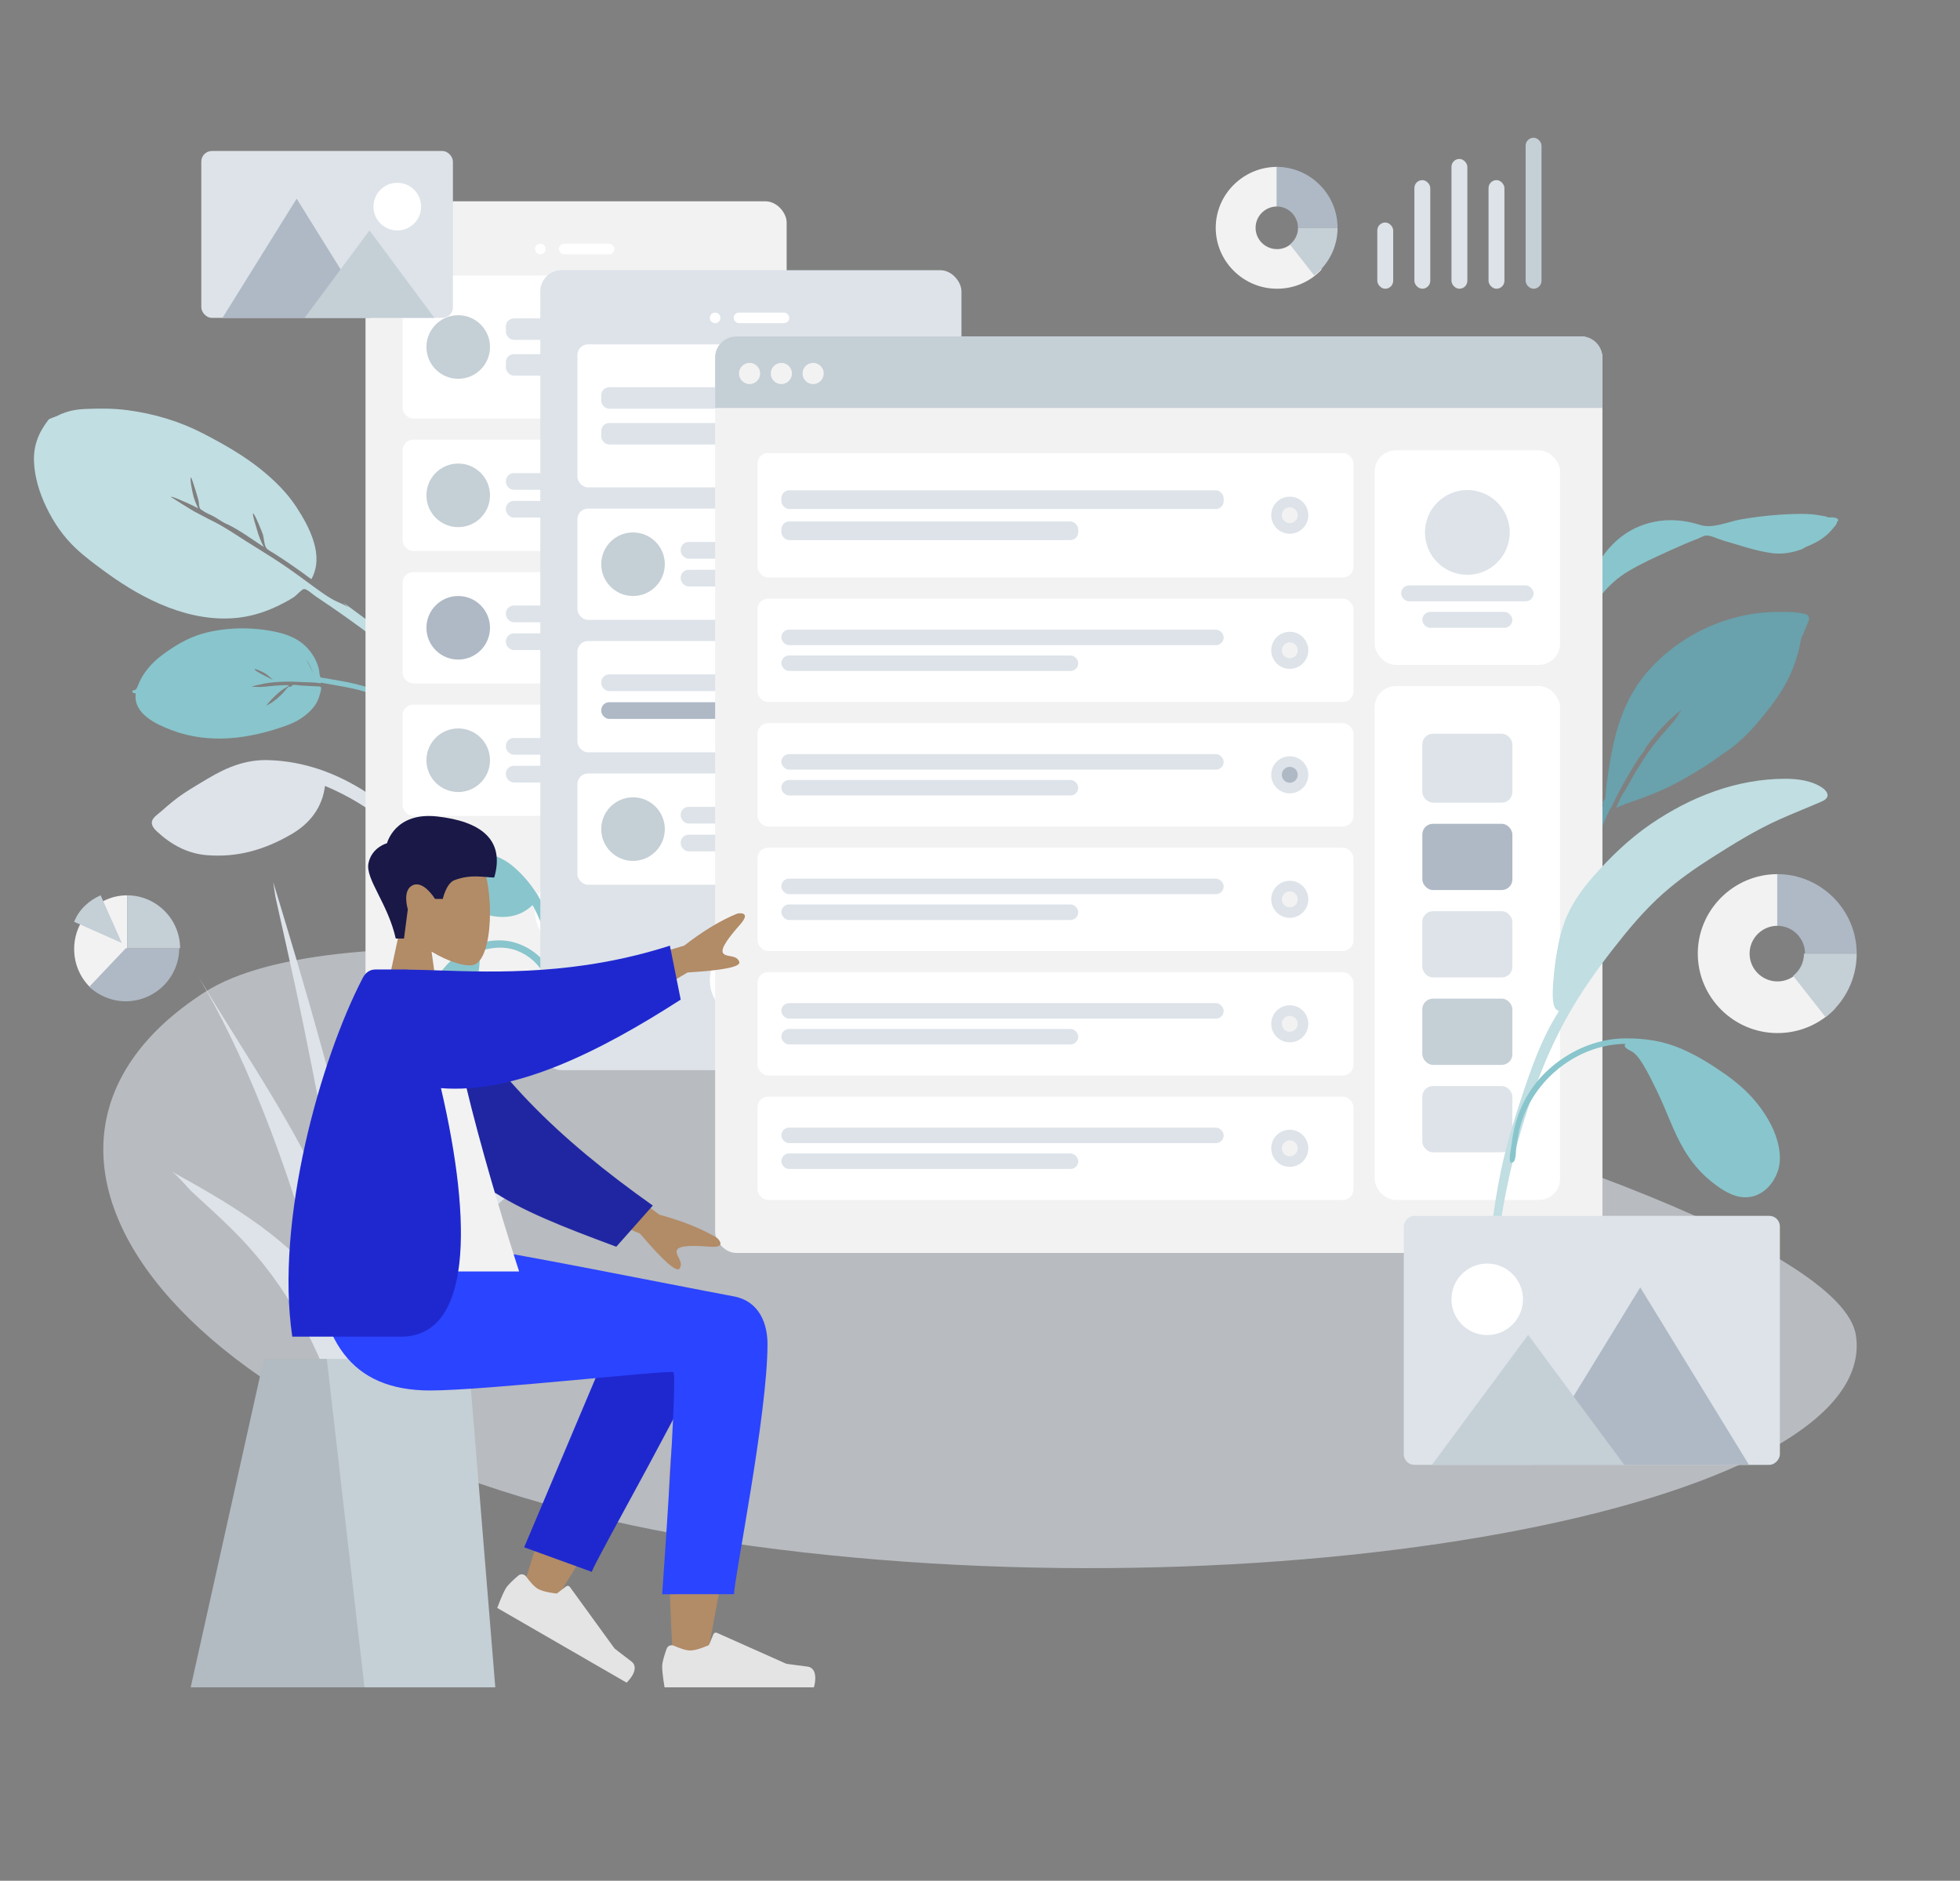 <svg width="740" height="710" viewBox="0 0 740 710" fill="none" xmlns="http://www.w3.org/2000/svg">
<rect x="0" y="0" width="740" height="710" fill="#808080" stroke="none"/>
<path fill-rule="evenodd" clip-rule="evenodd" d="M690.225 195.334C689.692 194.946 688.426 194.809 687.838 194.692C685.39 194.21 682.869 194 680.374 194C672.681 194.012 664.863 194.767 657.298 196.074C652.494 196.903 646.687 199.696 641.909 198.179C633.585 195.537 625.172 195.667 617.274 199.439C610.053 202.888 604.572 209.439 601.373 216.517C600.89 217.586 598.932 221.519 598.378 224.17C598.141 224.712 597.913 225.257 597.708 225.811C597.126 227.384 596.603 228.984 596.118 230.588C595.91 231.272 595.389 232.782 596.008 233.074C595.019 234.901 594.141 236.783 593.411 238.726C591.286 244.378 588.962 250.578 588.215 256.568C587.939 258.786 587.928 261.017 588.185 263.239C588.312 264.338 588.26 266.546 589.004 267.382C590.585 269.154 591.396 266.673 591.218 265.491C589.858 256.485 592.485 248.027 595.598 239.561C597.612 234.087 600.92 229.078 604.626 224.543C607.625 220.871 610.842 217.98 614.953 215.546C619.981 212.569 625.356 210.163 630.681 207.749C634.184 206.161 637.691 204.615 641.291 203.247C642.092 202.942 643.351 202.161 644.239 202.158C646.116 202.152 648.777 203.537 650.59 204.052C656.554 205.748 662.594 207.919 668.758 208.785C672.712 209.341 676.416 208.715 680.113 207.398C680.491 207.264 681.125 206.918 681.901 206.424C684.646 205.368 687.243 204.039 689.504 202.121C690.806 201.017 691.989 199.589 693.067 198.282C693.389 197.892 693.532 197.444 693.537 197.018C693.781 196.891 693.943 196.741 693.98 196.567C694.249 195.281 691.796 195.258 690.225 195.334" fill="#89C5CC"/>
<path fill-rule="evenodd" clip-rule="evenodd" d="M65.273 302.541C63.764 303.763 62.284 305.011 60.84 306.31C59.739 307.3 57.791 308.485 57.396 309.985C56.985 311.544 58.282 313.003 59.306 313.945C64.723 318.929 70.823 322.298 78.329 322.859C89.887 323.722 99.946 320.77 109.974 314.963C117.018 310.883 121.684 304.849 122.703 296.701C131.092 300.187 139.205 304.993 146.1 310.891C149.502 313.801 152.432 317.025 155.142 320.599C156.878 322.889 158.557 325.215 160.115 327.631C160.792 328.68 161.481 330.542 162.599 331.146C163.912 331.856 165.499 330.743 165.434 329.284C165.379 328.069 164.068 326.66 163.454 325.667C162.436 324.018 161.402 322.379 160.313 320.776C158.551 318.179 156.73 315.62 154.744 313.19C150.28 307.73 144.601 303.221 138.714 299.375C127.42 291.997 115.025 287.349 101.283 286.955C92.833 286.713 85.725 289.6 78.499 293.911C74 296.595 69.356 299.235 65.273 302.541" fill="#DDE3E9"/>
<path fill-rule="evenodd" clip-rule="evenodd" d="M174.883 266.855C166.077 257.787 157.241 248.832 147.403 240.846C141.605 236.141 135.495 231.862 129.511 227.401C130.201 228.006 130.878 228.628 131.539 229.266C129.671 227.998 127.226 227.281 125.246 226.107C123.037 224.798 120.925 223.3 118.854 221.791C114.811 218.845 110.829 215.843 106.673 213.051C102.043 209.94 97.245 207.066 92.536 204.072C88.539 201.532 84.494 198.751 80.219 196.674C77.888 195.542 75.553 194.201 73.213 193.02C72.43 192.625 64.484 187.608 64.504 187.592C64.943 187.262 68.942 189.14 69.56 189.393C71.366 190.131 73.094 191.013 74.83 191.893C73.877 190.013 73.123 188.037 72.712 185.958C72.585 185.316 71.569 180.644 72.089 180.252C72.349 180.056 74.883 188.416 75.013 189.219C75.119 189.872 75.103 190.812 75.317 191.43C75.662 192.429 75.645 192.127 76.405 192.69C77.798 193.721 79.647 194.365 81.154 195.226C81.968 195.68 84.485 197.48 86.001 197.993C90.588 200.221 95.238 203.649 99.597 206.495C98.453 204.345 97.582 202.097 96.948 199.741C96.797 199.182 95.168 194.165 95.563 193.867C96.007 193.531 99.112 201.195 99.296 201.92C99.637 203.268 99.708 204.767 100.136 206.079C100.605 207.518 102.07 208.028 103.39 208.867C108.247 211.953 112.938 215.232 117.55 218.662C122.583 209.711 116.78 198.903 111.89 191.393C108.364 185.98 103.619 181.34 98.608 177.289C91.92 171.882 84.269 167.563 76.627 163.612C67.723 159.009 58.099 156.156 48.093 154.839C42.86 154.149 37.507 154.169 32.221 154.39C29.639 154.497 27.16 154.839 24.686 155.682C23.57 156.062 22.492 156.541 21.442 157.077C20.644 157.484 18.713 157.914 18.255 158.521C14.477 163.438 12.545 168.337 12.84 174.515C13.119 180.363 14.966 186.214 17.473 191.431C20.264 197.239 23.854 202.511 28.55 206.936C32.132 210.312 36.137 213.25 40.116 216.15C54.267 226.463 72.208 235.433 90.536 233.128C96.469 232.383 102.112 230.308 107.385 227.488C108.628 226.824 109.863 226.152 111.036 225.368C111.827 224.839 113.941 222.456 114.736 222.369C115.827 222.251 118.175 224.468 119.198 225.143C126.972 230.275 134.542 235.685 141.953 241.313C149.839 247.301 157.337 253.697 164.615 260.393C167.71 263.242 170.786 266.096 173.791 269.04C174.491 269.725 176.202 272.247 177.471 272.361C178.273 272.434 178.814 271.748 178.7 271.006C178.501 269.715 175.785 267.784 174.883 266.855" fill="#C1DEE2"/>
<path fill-rule="evenodd" clip-rule="evenodd" d="M680.98 231.66C677.57 230.915 673.803 230.972 670.329 231.033C651.695 231.287 633.397 240.109 621.489 254.205C611.351 266.205 608.563 281.125 606.56 296.207C606.362 297.704 606.277 299.192 606.165 300.693C606.141 301.015 606.105 301.302 606.066 301.573C605.279 302.277 604.865 303.098 605.332 304C603.597 307.797 602.129 311.69 600.869 315.706C597.162 327.526 593.392 339.571 595.714 352C596.257 345.16 597.399 338.166 598.764 331.438C598.842 331.052 598.927 330.669 599.015 330.287C599.025 330.247 599.033 330.206 599.042 330.166C599.525 328.106 600.153 326.108 600.917 324.141C600.925 324.119 600.933 324.098 600.941 324.077C601.042 323.818 601.149 323.56 601.255 323.303C601.474 322.77 601.699 322.238 601.937 321.709C602.018 321.528 602.095 321.346 602.17 321.163C603.282 318.437 603.751 315.365 604.748 312.545C604.986 311.904 605.235 311.265 605.496 310.629C605.512 310.592 605.527 310.555 605.543 310.518C606.249 308.807 607.028 307.118 607.853 305.446C608.301 305.11 608.54 304.274 608.927 303.515C609.006 303.365 609.631 302.368 609.817 301.793C610.303 300.854 610.786 299.915 611.275 298.977C611.261 298.983 611.246 298.988 611.231 298.994C611.72 298.093 612.211 297.197 612.698 296.304C612.805 296.108 612.913 295.912 613.021 295.715C613.196 295.402 613.371 295.089 613.545 294.777C615.177 291.856 616.908 288.994 618.705 286.167C619.347 285.158 620.879 283.711 621.173 282.579C621.184 282.536 621.186 282.497 621.193 282.457C625.093 276.979 629.582 271.927 634.967 267.924C634.316 268.628 632.932 271.015 632.567 271.488C631.447 272.935 630.232 274.282 629.013 275.646C626.828 278.089 624.696 280.609 622.801 283.274C619.335 288.148 616.346 293.277 613.519 298.51C613.493 298.54 613.463 298.569 613.438 298.601C612.017 300.352 611.123 302.998 610.101 305.001C614.147 303.127 618.622 301.906 622.774 300.242C626.916 298.583 630.944 296.735 634.834 294.566C640.003 291.682 645.366 288.427 650.25 284.743C655.847 281.271 660.551 276.492 664.703 271.477C669.615 265.543 674.117 259.558 676.901 252.353C678.269 248.813 679.345 245.121 679.983 241.386C680.011 241.224 680.046 241.047 680.085 240.864C680.738 239.574 681.321 238.255 681.811 236.906C682.588 234.766 684.425 232.412 680.98 231.66" fill="#69A1AC"/>
<path fill-rule="evenodd" clip-rule="evenodd" d="M103.008 256.729C101.94 255.572 100.74 254.528 99.331 253.783C98.974 253.595 96.321 252.335 96.148 252.611C95.745 253.255 102.687 256.359 103.008 256.729M115.59 249C115.581 249.049 116.501 250.61 116.752 251.09C117.285 252.111 117.777 253.151 118.24 254.194C117.555 252.353 116.85 250.645 115.59 249M51.245 261.709C50.359 261.994 49.294 260.869 50.443 260.592C51.373 260.37 51.327 260.318 51.745 259.568C52.084 258.96 52.293 258.218 52.591 257.58C53.222 256.226 53.938 254.934 54.817 253.724C56.7 251.13 58.995 248.895 61.569 247.011C66.061 243.725 71.098 240.72 76.441 239.211C84.936 236.811 94.605 236.663 103.113 238.327C108.383 239.357 113.198 241.149 116.697 245.392C118.446 247.512 119.819 249.996 120.419 252.731C120.576 253.446 120.546 254.241 120.742 254.941C121.044 256.018 120.911 255.731 122.17 255.94C123.544 256.169 124.917 256.402 126.29 256.64C129.885 257.262 133.501 257.922 137.004 258.931C138.157 259.263 139.284 259.669 140.386 260.14C141.219 260.496 144.536 261.615 144.939 262.697C145.61 264.498 143.362 263.682 142.663 263.289C142.051 262.946 141.423 262.625 140.786 262.33C139.181 261.588 137.509 261.013 135.799 260.556C133.951 260.062 132.066 259.693 130.187 259.323C128.436 258.979 126.678 258.666 124.917 258.366C123.939 258.2 122.961 258.038 121.982 257.877C121.647 257.821 121.058 257.532 121.102 257.967C119.044 257.57 116.819 257.627 114.723 257.518C112.156 257.384 109.579 257.274 107.003 257.354C105.145 257.412 103.286 257.534 101.437 257.784C100.357 257.93 99.294 258.143 98.234 258.413C97.652 258.562 95.357 258.877 95.04 259.384C95.176 259.166 97.709 259.378 98.032 259.365C99.322 259.317 100.601 259.189 101.886 259.046C104.271 258.779 106.656 258.64 109.048 258.66C109.039 259.08 107.405 259.828 107.006 260.106C106.112 260.731 105.255 261.411 104.456 262.158C103.049 263.473 101.363 265.102 100.39 266.661C100.677 266.201 102.092 265.604 102.594 265.253C103.399 264.691 104.188 264.091 104.934 263.45C105.622 262.858 106.265 262.218 106.897 261.565C107.529 260.912 108.386 259.553 109.217 259.118C109.267 259.091 109.629 259.377 109.834 259.28C110.042 259.182 110.3 258.692 110.352 258.672C111.125 258.374 112.593 258.745 113.406 258.783C115.513 258.88 117.619 259.007 119.724 259.123C120.377 259.159 120.931 259.01 121.178 259.491C121.44 260.005 120.959 261.354 120.822 261.913C120.314 263.989 119.413 265.85 117.993 267.459C115.335 270.472 112.056 272.48 108.353 273.824C94.169 278.97 79.078 281.031 64.898 275.678C59.028 273.461 50.187 269.501 51.245 261.709" fill="#89C5CC"/>
<g opacity="0.6" clip-path="url(#clip0_4_3168)">
<path fill-rule="evenodd" clip-rule="evenodd" d="M700.711 504.152C710.361 569.476 476.337 612.085 274.908 582.349C73.478 552.614 -18.928 436.493 77.191 374.62C173.31 312.746 691.061 438.828 700.711 504.152Z" fill="#DDE3E9"/>
</g>
<g clip-path="url(#clip1_4_3168)">
<rect x="138" y="76" width="159" height="302" rx="8" fill="#F2F2F2"/>
<path fill-rule="evenodd" clip-rule="evenodd" d="M217 359C225.284 359 232 352.284 232 344C232 335.716 225.284 329 217 329C208.716 329 202 335.716 202 344C202 352.284 208.716 359 217 359Z" fill="white"/>
<path fill-rule="evenodd" clip-rule="evenodd" d="M204 96C205.105 96 206 95.105 206 94C206 92.895 205.105 92 204 92C202.895 92 202 92.895 202 94C202 95.105 202.895 96 204 96Z" fill="white"/>
<rect x="211" y="92" width="21" height="4" rx="2" fill="white"/>
<g clip-path="url(#clip2_4_3168)">
<g clip-path="url(#clip3_4_3168)">
<rect x="152" y="104" width="131" height="54" rx="4" fill="white"/>
<g clip-path="url(#clip4_4_3168)">
<rect x="191" y="120.2" width="73" height="8.1" rx="3" fill="#DDE3E9"/>
<rect x="191" y="133.7" width="49" height="8.1" rx="3" fill="#DDE3E9"/>
</g>
<path fill-rule="evenodd" clip-rule="evenodd" d="M173 143C179.627 143 185 137.627 185 131C185 124.373 179.627 119 173 119C166.373 119 161 124.373 161 131C161 137.627 166.373 143 173 143Z" fill="#C5CFD6"/>
</g>
<g clip-path="url(#clip5_4_3168)">
<rect x="152" y="166" width="131" height="42" rx="4" fill="white"/>
<g clip-path="url(#clip6_4_3168)">
<rect x="191" y="178.6" width="73" height="6.3" rx="3" fill="#DDE3E9"/>
<rect x="191" y="189.1" width="49" height="6.3" rx="3" fill="#DDE3E9"/>
</g>
<path fill-rule="evenodd" clip-rule="evenodd" d="M173 199C179.627 199 185 193.627 185 187C185 180.373 179.627 175 173 175C166.373 175 161 180.373 161 187C161 193.627 166.373 199 173 199Z" fill="#C5CFD6"/>
</g>
<g clip-path="url(#clip7_4_3168)">
<rect x="152" y="216" width="131" height="42" rx="4" fill="white"/>
<g clip-path="url(#clip8_4_3168)">
<rect x="191" y="228.6" width="73" height="6.3" rx="3" fill="#DDE3E9"/>
<rect x="191" y="239.1" width="49" height="6.3" rx="3" fill="#DDE3E9"/>
</g>
<path fill-rule="evenodd" clip-rule="evenodd" d="M173 249C179.627 249 185 243.627 185 237C185 230.373 179.627 225 173 225C166.373 225 161 230.373 161 237C161 243.627 166.373 249 173 249Z" fill="#AFB9C5"/>
</g>
<g clip-path="url(#clip9_4_3168)">
<rect x="152" y="266" width="131" height="42" rx="4" fill="white"/>
<g clip-path="url(#clip10_4_3168)">
<rect x="191" y="278.6" width="73" height="6.3" rx="3" fill="#DDE3E9"/>
<rect x="191" y="289.1" width="49" height="6.3" rx="3" fill="#DDE3E9"/>
</g>
<path fill-rule="evenodd" clip-rule="evenodd" d="M173 299C179.627 299 185 293.627 185 287C185 280.373 179.627 275 173 275C166.373 275 161 280.373 161 287C161 293.627 166.373 299 173 299Z" fill="#C5CFD6"/>
</g>
</g>
</g>
<g clip-path="url(#clip11_4_3168)">
<path fill-rule="evenodd" clip-rule="evenodd" d="M168.14 320C166.815 320 165.494 320.027 164.171 320.095C163.162 320.148 161.621 319.939 160.768 320.568C159.881 321.221 159.942 322.557 160.081 323.501C160.813 328.493 162.6 332.919 166.339 336.456C172.096 341.901 178.695 344.668 186.504 345.9C191.99 346.766 197.054 345.564 201.092 341.663C204.043 347.139 206.281 353.199 207.404 359.315C207.958 362.333 208.127 365.315 208.03 368.388C207.967 370.356 207.859 372.32 207.648 374.279C207.556 375.13 207.122 376.418 207.455 377.223C207.846 378.167 209.165 378.259 209.757 377.453C210.25 376.783 210.16 375.466 210.261 374.673C210.429 373.355 210.584 372.036 210.695 370.712C210.876 368.569 211.009 366.42 211 364.268C210.977 359.435 209.902 354.583 208.432 349.995C205.612 341.192 201.037 333.369 193.921 327.231C189.545 323.457 184.537 321.929 178.856 321.108C175.318 320.597 171.723 320 168.14 320" fill="#89C5CC"/>
<path fill-rule="evenodd" clip-rule="evenodd" d="M188.571 355C174.272 355 164.642 366.524 160.089 378.502C158.372 383.016 157.97 387.974 157.308 392.714C157.096 394.236 157.175 396.554 156.557 397.909C156.333 398.401 155.819 398.577 156.065 399.247C156.214 399.652 156.505 399.901 156.944 399.981C157.843 400.147 159.115 399.167 159.886 398.781C166.282 395.573 170.484 390.613 173.912 384.545C176.038 380.784 178.194 376.879 179.456 372.75C180.227 370.227 180.676 367.571 180.94 364.954C181.044 363.923 181.144 362.868 181.138 361.832C181.132 360.803 180.653 360.259 180.309 359.364C185.08 357.558 190.466 357.066 195.299 358.937C199.769 360.668 203.482 364.013 205.561 368.216C206.101 369.308 206.518 370.46 206.821 371.636C207.02 372.406 207.029 373.404 207.398 374.1C208.29 375.788 210.168 374.66 209.988 373.089C209.485 368.708 206.979 364.309 203.775 361.263C199.734 357.421 194.258 355 188.571 355" fill="#89C5CC"/>
<rect x="204" y="102" width="159" height="302" rx="8" fill="#DDE3E9"/>
<path fill-rule="evenodd" clip-rule="evenodd" d="M283 385C291.284 385 298 378.284 298 370C298 361.716 291.284 355 283 355C274.716 355 268 361.716 268 370C268 378.284 274.716 385 283 385Z" fill="white"/>
<path fill-rule="evenodd" clip-rule="evenodd" d="M270 122C271.105 122 272 121.105 272 120C272 118.895 271.105 118 270 118C268.895 118 268 118.895 268 120C268 121.105 268.895 122 270 122Z" fill="white"/>
<rect x="277" y="118" width="21" height="4" rx="2" fill="white"/>
<g clip-path="url(#clip12_4_3168)">
<g clip-path="url(#clip13_4_3168)">
<rect x="218" y="130" width="131" height="54" rx="4" fill="white"/>
<g clip-path="url(#clip14_4_3168)">
<rect x="227" y="146.2" width="73" height="8.1" rx="3" fill="#DDE3E9"/>
<rect x="227" y="159.7" width="49" height="8.1" rx="3" fill="#DDE3E9"/>
</g>
<path fill-rule="evenodd" clip-rule="evenodd" d="M335 164C338.866 164 342 160.866 342 157C342 153.134 338.866 150 335 150C331.134 150 328 153.134 328 157C328 160.866 331.134 164 335 164Z" fill="#DDE3E9"/>
<path fill-rule="evenodd" clip-rule="evenodd" d="M335 160C336.657 160 338 158.657 338 157C338 155.343 336.657 154 335 154C333.343 154 332 155.343 332 157C332 158.657 333.343 160 335 160Z" fill="#F2F2F2"/>
</g>
<g clip-path="url(#clip15_4_3168)">
<rect x="218" y="192" width="131" height="42" rx="4" fill="white"/>
<g clip-path="url(#clip16_4_3168)">
<rect x="257" y="204.6" width="73" height="6.3" rx="3" fill="#DDE3E9"/>
<rect x="257" y="215.1" width="49" height="6.3" rx="3" fill="#DDE3E9"/>
</g>
<path fill-rule="evenodd" clip-rule="evenodd" d="M239 225C245.627 225 251 219.627 251 213C251 206.373 245.627 201 239 201C232.373 201 227 206.373 227 213C227 219.627 232.373 225 239 225Z" fill="#C5CFD6"/>
</g>
<g clip-path="url(#clip17_4_3168)">
<rect x="218" y="242" width="131" height="42" rx="4" fill="white"/>
<g clip-path="url(#clip18_4_3168)">
<rect x="227" y="254.6" width="73" height="6.3" rx="3" fill="#DDE3E9"/>
<rect x="227" y="265.1" width="49" height="6.3" rx="3" fill="#AFB9C5"/>
</g>
<path fill-rule="evenodd" clip-rule="evenodd" d="M335 270C338.866 270 342 266.866 342 263C342 259.134 338.866 256 335 256C331.134 256 328 259.134 328 263C328 266.866 331.134 270 335 270Z" fill="#DDE3E9"/>
<path fill-rule="evenodd" clip-rule="evenodd" d="M335 266C336.657 266 338 264.657 338 263C338 261.343 336.657 260 335 260C333.343 260 332 261.343 332 263C332 264.657 333.343 266 335 266Z" fill="#F2F2F2"/>
</g>
<g clip-path="url(#clip19_4_3168)">
<rect x="218" y="292" width="131" height="42" rx="4" fill="white"/>
<g clip-path="url(#clip20_4_3168)">
<rect x="257" y="304.6" width="73" height="6.3" rx="3" fill="#DDE3E9"/>
<rect x="257" y="315.1" width="49" height="6.3" rx="3" fill="#DDE3E9"/>
</g>
<path fill-rule="evenodd" clip-rule="evenodd" d="M239 325C245.627 325 251 319.627 251 313C251 306.373 245.627 301 239 301C232.373 301 227 306.373 227 313C227 319.627 232.373 325 239 325Z" fill="#C5CFD6"/>
</g>
</g>
</g>
<g clip-path="url(#clip21_4_3168)">
<rect x="270" y="127" width="335" height="346" rx="8" fill="#F2F2F2"/>
<rect x="519" y="170" width="70" height="81" rx="8" fill="white"/>
<path fill-rule="evenodd" clip-rule="evenodd" d="M554 217C562.837 217 570 209.837 570 201C570 192.163 562.837 185 554 185C545.163 185 538 192.163 538 201C538 209.837 545.163 217 554 217Z" fill="#DDE3E9"/>
<rect x="529" y="221" width="50" height="6" rx="3" fill="#DDE3E9"/>
<rect x="537" y="231" width="34" height="6" rx="3" fill="#DDE3E9"/>
<path d="M270 135C270 130.582 273.582 127 278 127H597C601.418 127 605 130.582 605 135V154H270V135Z" fill="#C5CFD6"/>
<path fill-rule="evenodd" clip-rule="evenodd" d="M283 145C285.209 145 287 143.209 287 141C287 138.791 285.209 137 283 137C280.791 137 279 138.791 279 141C279 143.209 280.791 145 283 145Z" fill="#F2F2F2"/>
<path fill-rule="evenodd" clip-rule="evenodd" d="M295 145C297.209 145 299 143.209 299 141C299 138.791 297.209 137 295 137C292.791 137 291 138.791 291 141C291 143.209 292.791 145 295 145Z" fill="#F2F2F2"/>
<path fill-rule="evenodd" clip-rule="evenodd" d="M307 145C309.209 145 311 143.209 311 141C311 138.791 309.209 137 307 137C304.791 137 303 138.791 303 141C303 143.209 304.791 145 307 145Z" fill="#F2F2F2"/>
<g clip-path="url(#clip22_4_3168)">
<rect x="519" y="259" width="70" height="194" rx="8" fill="white"/>
<g clip-path="url(#clip23_4_3168)">
<rect x="537" y="277" width="34" height="26" rx="4" fill="#DDE3E9"/>
<rect x="537" y="311" width="34" height="25" rx="4" fill="#AFB9C5"/>
<rect x="537" y="344" width="34" height="25" rx="4" fill="#DDE3E9"/>
<rect x="537" y="410" width="34" height="25" rx="4" fill="#DDE3E9"/>
<rect x="537" y="377" width="34" height="25" rx="4" fill="#C5CFD6"/>
</g>
</g>
<g clip-path="url(#clip24_4_3168)">
<g clip-path="url(#clip25_4_3168)">
<rect x="286" y="171" width="225" height="47" rx="4" fill="white"/>
<g clip-path="url(#clip26_4_3168)">
<rect x="295" y="185.1" width="167" height="7.05" rx="3" fill="#DDE3E9"/>
<rect x="295" y="196.85" width="112.096" height="7.05" rx="3" fill="#DDE3E9"/>
</g>
<path fill-rule="evenodd" clip-rule="evenodd" d="M486.954 201.5C490.82 201.5 493.954 198.366 493.954 194.5C493.954 190.634 490.82 187.5 486.954 187.5C483.088 187.5 479.954 190.634 479.954 194.5C479.954 198.366 483.088 201.5 486.954 201.5Z" fill="#DDE3E9"/>
<path fill-rule="evenodd" clip-rule="evenodd" d="M486.954 197.5C488.611 197.5 489.954 196.157 489.954 194.5C489.954 192.843 488.611 191.5 486.954 191.5C485.297 191.5 483.954 192.843 483.954 194.5C483.954 196.157 485.297 197.5 486.954 197.5Z" fill="#F2F2F2"/>
</g>
<g clip-path="url(#clip27_4_3168)">
<rect x="286" y="226" width="225" height="39" rx="4" fill="white"/>
<g clip-path="url(#clip28_4_3168)">
<rect x="295" y="237.7" width="167" height="5.85" rx="2.925" fill="#DDE3E9"/>
<rect x="295" y="247.45" width="112.096" height="5.85" rx="2.925" fill="#DDE3E9"/>
</g>
<path fill-rule="evenodd" clip-rule="evenodd" d="M486.954 252.5C490.82 252.5 493.954 249.366 493.954 245.5C493.954 241.634 490.82 238.5 486.954 238.5C483.088 238.5 479.954 241.634 479.954 245.5C479.954 249.366 483.088 252.5 486.954 252.5Z" fill="#DDE3E9"/>
<path fill-rule="evenodd" clip-rule="evenodd" d="M486.954 248.5C488.611 248.5 489.954 247.157 489.954 245.5C489.954 243.843 488.611 242.5 486.954 242.5C485.297 242.5 483.954 243.843 483.954 245.5C483.954 247.157 485.297 248.5 486.954 248.5Z" fill="#F2F2F2"/>
</g>
<g clip-path="url(#clip29_4_3168)">
<rect x="286" y="273" width="225" height="39" rx="4" fill="white"/>
<g clip-path="url(#clip30_4_3168)">
<rect x="295" y="284.7" width="167" height="5.85" rx="2.925" fill="#DDE3E9"/>
<rect x="295" y="294.45" width="112.096" height="5.85" rx="2.925" fill="#DDE3E9"/>
</g>
<path fill-rule="evenodd" clip-rule="evenodd" d="M486.954 299.5C490.82 299.5 493.954 296.366 493.954 292.5C493.954 288.634 490.82 285.5 486.954 285.5C483.088 285.5 479.954 288.634 479.954 292.5C479.954 296.366 483.088 299.5 486.954 299.5Z" fill="#DDE3E9"/>
<path fill-rule="evenodd" clip-rule="evenodd" d="M486.954 295.5C488.611 295.5 489.954 294.157 489.954 292.5C489.954 290.843 488.611 289.5 486.954 289.5C485.297 289.5 483.954 290.843 483.954 292.5C483.954 294.157 485.297 295.5 486.954 295.5Z" fill="#AFB9C5"/>
</g>
<g clip-path="url(#clip31_4_3168)">
<rect x="286" y="414" width="225" height="39" rx="4" fill="white"/>
<g clip-path="url(#clip32_4_3168)">
<rect x="295" y="425.7" width="167" height="5.85" rx="2.925" fill="#DDE3E9"/>
<rect x="295" y="435.45" width="112.096" height="5.85" rx="2.925" fill="#DDE3E9"/>
</g>
<path fill-rule="evenodd" clip-rule="evenodd" d="M486.954 440.5C490.82 440.5 493.954 437.366 493.954 433.5C493.954 429.634 490.82 426.5 486.954 426.5C483.088 426.5 479.954 429.634 479.954 433.5C479.954 437.366 483.088 440.5 486.954 440.5Z" fill="#DDE3E9"/>
<path fill-rule="evenodd" clip-rule="evenodd" d="M486.954 436.5C488.611 436.5 489.954 435.157 489.954 433.5C489.954 431.843 488.611 430.5 486.954 430.5C485.297 430.5 483.954 431.843 483.954 433.5C483.954 435.157 485.297 436.5 486.954 436.5Z" fill="#F2F2F2"/>
</g>
<g clip-path="url(#clip33_4_3168)">
<rect x="286" y="367" width="225" height="39" rx="4" fill="white"/>
<g clip-path="url(#clip34_4_3168)">
<rect x="295" y="378.7" width="167" height="5.85" rx="2.925" fill="#DDE3E9"/>
<rect x="295" y="388.45" width="112.096" height="5.85" rx="2.925" fill="#DDE3E9"/>
</g>
<path fill-rule="evenodd" clip-rule="evenodd" d="M486.954 393.5C490.82 393.5 493.954 390.366 493.954 386.5C493.954 382.634 490.82 379.5 486.954 379.5C483.088 379.5 479.954 382.634 479.954 386.5C479.954 390.366 483.088 393.5 486.954 393.5Z" fill="#DDE3E9"/>
<path fill-rule="evenodd" clip-rule="evenodd" d="M486.954 389.5C488.611 389.5 489.954 388.157 489.954 386.5C489.954 384.843 488.611 383.5 486.954 383.5C485.297 383.5 483.954 384.843 483.954 386.5C483.954 388.157 485.297 389.5 486.954 389.5Z" fill="#F2F2F2"/>
</g>
<g clip-path="url(#clip35_4_3168)">
<rect x="286" y="320" width="225" height="39" rx="4" fill="white"/>
<g clip-path="url(#clip36_4_3168)">
<rect x="295" y="331.7" width="167" height="5.85" rx="2.925" fill="#DDE3E9"/>
<rect x="295" y="341.45" width="112.096" height="5.85" rx="2.925" fill="#DDE3E9"/>
</g>
<path fill-rule="evenodd" clip-rule="evenodd" d="M486.954 346.5C490.82 346.5 493.954 343.366 493.954 339.5C493.954 335.634 490.82 332.5 486.954 332.5C483.088 332.5 479.954 335.634 479.954 339.5C479.954 343.366 483.088 346.5 486.954 346.5Z" fill="#DDE3E9"/>
<path fill-rule="evenodd" clip-rule="evenodd" d="M486.954 342.5C488.611 342.5 489.954 341.157 489.954 339.5C489.954 337.843 488.611 336.5 486.954 336.5C485.297 336.5 483.954 337.843 483.954 339.5C483.954 341.157 485.297 342.5 486.954 342.5Z" fill="#F2F2F2"/>
</g>
</g>
</g>
<path fill-rule="evenodd" clip-rule="evenodd" d="M687.986 297.376C684.041 294.701 678.796 294 674.076 294C655.64 294 638.311 300.84 623.341 311.032C615.138 316.616 607.8 323.728 601.322 331.132C597.582 335.407 594.248 340.03 591.887 345.173C590.294 348.644 589.201 352.261 588.46 355.991C587.557 360.537 586.839 365.175 586.515 369.797C586.387 371.617 585.33 381.274 588.356 381.438C588.338 381.676 588.334 381.903 588.353 382.106C581.782 392.38 577.723 404.42 573.958 415.835C570.683 425.769 567.764 435.786 565.87 446.063C563.375 459.592 561.737 473.326 560.958 487.05C560.791 489.999 560.676 492.95 560.577 495.903C560.493 498.422 560.408 500.941 560.325 503.461C560.233 506.284 559.736 509.534 560.185 512.34C560.576 514.784 562.691 514.414 562.785 511.982C562.898 509.045 562.879 506.102 563.008 503.163C563.179 499.262 563.355 495.361 563.546 491.461C564.875 464.369 569.86 437.675 579.061 412.084C582.785 401.728 587.051 391.925 592.535 382.345C597.356 373.922 603.156 365.767 609.084 358.173C614.845 350.792 620.836 343.583 627.895 337.33C633.624 332.256 639.926 327.835 646.404 323.722C654.631 318.498 662.843 313.401 671.755 309.391C676.388 307.307 681.108 305.441 685.777 303.44C686.617 303.081 687.517 302.732 688.325 302.315C691.02 300.925 690.133 298.832 687.986 297.376" fill="#C1DEE2"/>
<path fill-rule="evenodd" clip-rule="evenodd" d="M613.818 392C621.295 392 627.949 392.972 634.838 395.943C640.785 398.508 646.205 401.903 651.467 405.599C658.868 410.798 664.698 416.848 668.779 424.865C671.217 429.654 673.006 436.431 671.368 441.655C669.44 447.807 664.144 452.939 657.169 451.855C652.856 451.185 648.903 448.33 645.625 445.643C641.703 442.428 638.564 438.563 635.972 434.27C631.744 427.267 629.26 419.351 625.668 412.033C623.964 408.56 622.317 405.063 620.275 401.762C619.265 400.128 618.189 398.509 616.656 397.294C615.836 396.644 612.378 395.52 613.7 394.061C594.31 394.315 577.132 409.207 573.409 427.641C573.063 429.359 572.792 431.091 572.505 432.82C572.325 433.911 572.398 437.937 571.422 438.634C569.27 440.172 570.174 435.499 570.267 434.826C570.506 433.087 570.76 431.35 571.027 429.615C572.481 420.181 576.681 411.411 583.685 404.683C591.694 396.99 602.501 392 613.818 392" fill="#89C5CC"/>
<path fill-rule="evenodd" clip-rule="evenodd" d="M74.938 368.736C93.604 400.052 115.345 430.374 128.401 464.613C127.875 460.577 127.317 456.545 126.692 452.52C123.38 431.179 119.262 409.994 114.936 388.835C112.733 378.062 110.402 367.327 108.012 356.594C106.727 350.829 105.457 345.061 104.145 339.302C103.827 337.906 103.554 335.469 103.157 333C115.845 374.637 128.081 416.305 137.031 458.942C138.205 464.538 139.205 470.124 140.024 475.7C140.304 474.428 140.58 473.156 140.881 471.887C144.503 456.68 149.935 441.594 156.403 427.374C159.495 420.575 163.046 413.924 167.228 407.726C169.836 403.863 175.986 399.271 178.364 395.314C165.355 419.176 160.657 449.032 153.145 474.973C151.312 481.304 149.467 487.624 147.659 493.955C158.987 471.237 176.563 452.571 201 444.483C171.42 464.027 153.678 498.254 141.722 533.26C141.683 533.675 141.636 534.09 141.595 534.506C145.114 527.829 149.545 521.789 155.551 517.56C168.407 508.504 182.667 511.142 195.137 518.91C185.35 512.689 167.663 518.354 159.428 524.677C153.533 529.203 148.495 535.275 144.12 541.2C143.072 542.62 141.641 544.277 140.13 546.044C138.012 559.795 134.56 573.452 129.672 587C130.479 583.111 129.896 576.892 130.12 573.993C130.144 573.679 130.164 573.365 130.188 573.053C129.445 576.019 128.727 578.951 128.036 581.837C129.41 576.331 130.156 570.583 130.739 564.776C130.889 562.281 131.036 559.785 131.19 557.29C131.141 552.553 130.946 547.799 130.616 543.036C129.447 538.408 128.137 534.042 127.056 530.411C123.159 517.31 117.444 504.76 110.411 493.051C103.994 482.366 96.312 472.688 87.445 463.935C82.664 459.217 77.661 454.725 72.729 450.17C70.945 448.523 67.757 444.474 65 442.363C85.081 453.434 105.749 465.41 120.398 483.248C118.68 476.653 116.815 470.151 114.842 463.78C104.831 431.454 92.191 397.953 74.938 368.736Z" fill="#DDE3E9"/>
<path fill-rule="evenodd" clip-rule="evenodd" d="M95 546C95 581.899 97.843 611 136 611C174.157 611 177 581.899 177 546" fill="#C5CFD6"/>
<rect x="520" y="84" width="6" height="25" rx="3" fill="#DDE3E9"/>
<rect x="534" y="68" width="6" height="41" rx="3" fill="#DDE3E9"/>
<rect x="548" y="60" width="6" height="49" rx="3" fill="#DDE3E9"/>
<rect x="562" y="68" width="6" height="41" rx="3" fill="#DDE3E9"/>
<rect x="576" y="52" width="6" height="57" rx="3" fill="#C5CFD6"/>
<path fill-rule="evenodd" clip-rule="evenodd" d="M28 358.256C28 347.117 37.002 338 48 338V358.256L34.332 373C30.444 369.395 28 364.107 28 358.256Z" fill="#F2F2F2"/>
<path fill-rule="evenodd" clip-rule="evenodd" d="M47.471 358H67.668C67.668 363.221 65.538 368.113 62.171 371.668C58.468 375.556 53.195 378 47.471 378C42.198 378 37.372 375.891 33.668 372.557L47.471 358Z" fill="#AFB9C5"/>
<path fill-rule="evenodd" clip-rule="evenodd" d="M68 358C68 347.002 58.998 338 48 338V358H68ZM38 338L46 356L28 348C29.78 343.334 33.777 339.78 38 338Z" fill="#C5CFD6"/>
<path fill-rule="evenodd" clip-rule="evenodd" d="M678.766 367.179C676.845 369.219 674.123 370.5 671.095 370.5C665.278 370.5 660.562 365.799 660.562 360C660.562 354.201 665.278 349.5 671.095 349.5V330C654.546 330 641 343.503 641 360C641 376.497 654.546 390 671.095 390C679.788 390 687.645 386.334 693 380.502L678.766 367.179Z" fill="#F2F2F2"/>
<path fill-rule="evenodd" clip-rule="evenodd" d="M671 330V349.5C676.799 349.5 681.5 354.201 681.5 360H701C701 343.503 687.497 330 671 330Z" fill="#AFB9C5"/>
<path fill-rule="evenodd" clip-rule="evenodd" d="M681.097 360C681.097 363.407 679.492 366.435 677 368.391L689.262 384C696.399 378.412 701 369.749 701 360H681.097Z" fill="#C5CFD6"/>
<path fill-rule="evenodd" clip-rule="evenodd" d="M488.051 91.504C486.573 93.068 484.479 94.05 482.15 94.05C477.675 94.05 474.048 90.446 474.048 86C474.048 81.554 477.675 77.95 482.15 77.95V63C469.42 63 459 73.352 459 86C459 98.648 469.42 109 482.15 109C488.837 109 494.88 106.189 499 101.718L488.051 91.504Z" fill="#F2F2F2"/>
<path fill-rule="evenodd" clip-rule="evenodd" d="M482 63V77.95C486.446 77.95 490.05 81.554 490.05 86H505C505 73.352 494.648 63 482 63Z" fill="#AFB9C5"/>
<path fill-rule="evenodd" clip-rule="evenodd" d="M490.073 86C490.073 88.555 488.869 90.827 487 92.293L496.196 104C501.55 99.809 505 93.312 505 86H490.073Z" fill="#C5CFD6"/>
<path fill-rule="evenodd" clip-rule="evenodd" d="M124.007 108.986C124.003 108.996 123.999 109.006 123.993 109.018C123.999 109.008 124.007 108.968 124.007 108.986" fill="#C5CFD6"/>
<path fill-rule="evenodd" clip-rule="evenodd" d="M123.998 109.001C123.998 109.003 123.996 109.007 123.996 109.011C123.996 109.001 124.014 108.971 123.998 109.001" fill="#C5CFD6"/>
<path fill-rule="evenodd" clip-rule="evenodd" d="M124.067 108.832C124.053 108.872 124.035 108.91 124.019 108.95C124.027 108.93 124.035 108.914 124.043 108.894C123.835 109.414 123.967 109.076 124.067 108.832" fill="#C5CFD6"/>
<path fill-rule="evenodd" clip-rule="evenodd" d="M124.022 108.953C124.014 108.971 124.006 108.991 123.998 109.009C123.94 109.121 124.022 108.953 124.022 108.953" fill="#C5CFD6"/>
<path fill-rule="evenodd" clip-rule="evenodd" d="M123.999 109.002C123.999 109 123.999 109 124.001 108.998C123.999 109 123.999 109 123.999 109.002" fill="#C5CFD6"/>
<path fill-rule="evenodd" clip-rule="evenodd" d="M123.99 109.016C123.978 109.04 124.046 108.924 123.99 109.016Z" fill="#C5CFD6"/>
<path fill-rule="evenodd" clip-rule="evenodd" d="M123.998 109.002L124.002 108.998C124 109 124 109.002 123.998 109.002" fill="#C5CFD6"/>
<rect x="76" y="57" width="95" height="63" rx="4" fill="#DDE3E9"/>
<path fill-rule="evenodd" clip-rule="evenodd" d="M112 75L84 120H140L112 75Z" fill="#AFB9C5"/>
<path fill-rule="evenodd" clip-rule="evenodd" d="M139.5 87L115 120H164L139.5 87Z" fill="#C5CFD6"/>
<path fill-rule="evenodd" clip-rule="evenodd" d="M150 87C154.971 87 159 82.971 159 78C159 73.029 154.971 69 150 69C145.029 69 141 73.029 141 78C141 82.971 145.029 87 150 87Z" fill="white"/>
<path fill-rule="evenodd" clip-rule="evenodd" d="M600.993 535.986C600.997 535.996 601.001 536.006 601.007 536.018C601.001 536.008 600.993 535.968 600.993 535.986" fill="#C5CFD6"/>
<path fill-rule="evenodd" clip-rule="evenodd" d="M601.002 536.001C601.002 536.003 601.004 536.007 601.004 536.011C601.004 536.001 600.986 535.971 601.002 536.001" fill="#C5CFD6"/>
<path fill-rule="evenodd" clip-rule="evenodd" d="M600.933 535.832C600.947 535.872 600.965 535.91 600.981 535.95C600.973 535.93 600.965 535.914 600.957 535.894C601.165 536.414 601.033 536.076 600.933 535.832" fill="#C5CFD6"/>
<path fill-rule="evenodd" clip-rule="evenodd" d="M600.978 535.953C600.986 535.971 600.994 535.991 601.002 536.009C601.06 536.121 600.978 535.953 600.978 535.953" fill="#C5CFD6"/>
<path fill-rule="evenodd" clip-rule="evenodd" d="M601.001 536.002C601.001 536 601.001 536 600.999 535.998C601.001 536 601.001 536 601.001 536.002" fill="#C5CFD6"/>
<path fill-rule="evenodd" clip-rule="evenodd" d="M601.01 536.016C601.022 536.04 600.954 535.924 601.01 536.016Z" fill="#C5CFD6"/>
<path fill-rule="evenodd" clip-rule="evenodd" d="M601.002 536.002L600.998 535.998C601 536 601 536.002 601.002 536.002" fill="#C5CFD6"/>
<rect width="142" height="94" rx="4" transform="matrix(-1 0 0 1 672 459)" fill="#DDE3E9"/>
<path fill-rule="evenodd" clip-rule="evenodd" d="M619.274 486L660.329 553H578.219L619.274 486Z" fill="#AFB9C5"/>
<path fill-rule="evenodd" clip-rule="evenodd" d="M576.944 503.947L613.239 553H540.649L576.944 503.947Z" fill="#C5CFD6"/>
<path fill-rule="evenodd" clip-rule="evenodd" d="M561.5 504C554.044 504 548 497.956 548 490.5C548 483.044 554.044 477 561.5 477C568.956 477 575 483.044 575 490.5C575 497.956 568.956 504 561.5 504Z" fill="white"/>
<path fill-rule="evenodd" clip-rule="evenodd" d="M162.935 359.244C169.411 363.147 175.774 365.033 178.76 364.263C186.25 362.333 186.938 334.935 181.143 324.134C175.349 313.333 145.558 308.625 144.057 330.025C143.536 337.453 146.654 344.081 151.262 349.49L143 388H167L162.935 359.244Z" fill="#B28B67"/>
<path fill-rule="evenodd" clip-rule="evenodd" d="M149.418 354.308C146.406 340.906 137.825 331.771 139.135 325.782C140.446 319.792 146.121 318.332 146.121 318.332C146.121 318.332 149.057 306.457 165.056 308.23C181.055 310.004 190.819 316.648 186.602 331.268C182.726 331.268 178.046 329.866 171.576 332.268C168.496 333.411 167.17 339.358 167.17 339.358H164.246C164.246 339.358 159.989 332.301 155.851 334.171C151.713 336.042 153.97 343.259 153.97 343.259L152.529 354.308H149.418Z" fill="#191847"/>
<path fill-rule="evenodd" clip-rule="evenodd" d="M99.623 513H176.877L187 637H72L99.623 513Z" fill="#C5CFD6"/>
<path fill-rule="evenodd" clip-rule="evenodd" d="M99.623 513H123.383L137.604 637H72L99.623 513Z" fill="black" fill-opacity="0.1"/>
<path fill-rule="evenodd" clip-rule="evenodd" d="M219.323 537.567C210.642 555.978 197.077 600.672 197.077 600.672L208.593 605.934C208.593 605.934 237.814 558.952 255.672 526.836C254.84 534.066 253.993 542.206 253.208 550.763C251.347 571.033 253.207 614.827 254.208 627.477C254.837 635.428 265.64 633.762 266.648 627.457C266.819 626.389 267.515 622.639 268.554 617.045C273.647 589.613 286.977 517.818 287 500.238C287.01 493.165 273.19 486.81 264.953 491.756C259.296 485.719 248.588 482.24 242.436 492.212C238.525 498.552 229.233 516.55 219.323 537.567Z" fill="#B28B67"/>
<path fill-rule="evenodd" clip-rule="evenodd" d="M197.9 584.125L237.427 490.487C246.897 475.255 273.446 493.587 270.217 502.422C262.885 522.479 225.6 587.414 223.415 593.39L197.9 584.125Z" fill="#1F28CF"/>
<path fill-rule="evenodd" clip-rule="evenodd" d="M198.664 595.185C197.971 594.241 196.63 594.017 195.734 594.771C194.099 596.146 191.748 598.264 190.899 599.734C189.547 602.076 187.733 607.021 187.733 607.021C190.45 608.59 236.578 635.222 236.578 635.222C236.578 635.222 242.116 630.027 238.304 627.157C234.491 624.286 232.012 622.315 232.012 622.315L215.152 599.087C214.821 598.631 214.179 598.538 213.733 598.882L210.23 601.579C210.23 601.579 205.409 601.159 203.035 599.788C201.589 598.953 199.824 596.768 198.664 595.185Z" fill="#E4E4E4"/>
<path fill-rule="evenodd" clip-rule="evenodd" d="M254.45 621.284C253.378 620.813 252.104 621.29 251.705 622.391C250.977 624.398 250 627.409 250 629.106C250 631.811 250.901 637 250.901 637C254.039 637 307.303 637 307.303 637C307.303 637 309.502 629.732 304.765 629.152C300.028 628.573 296.895 628.106 296.895 628.106L270.68 616.419C270.165 616.189 269.563 616.43 269.348 616.951L267.663 621.039C267.663 621.039 263.278 623.085 260.537 623.085C258.868 623.085 256.246 622.074 254.45 621.284Z" fill="#E4E4E4"/>
<path fill-rule="evenodd" clip-rule="evenodd" d="M289.77 507.433C289.77 534 277.154 595.97 277.146 601.82L250 601.841C250 601.841 255.96 518.898 254.227 518.004C252.493 517.111 183.176 524.925 162.386 524.925C132.408 524.925 120.006 506.02 119 471H178.386C190.478 472.294 253.549 485.015 276.972 489.388C287 491.261 289.77 500.115 289.77 507.433Z" fill="#2B44FF"/>
<path fill-rule="evenodd" clip-rule="evenodd" d="M258.36 356.962L220.456 368.341L230.134 384.462L259.605 367.118C273.362 366.299 279.862 364.942 279.105 363.048C278.466 361.451 276.947 361.178 275.548 360.928C274.458 360.732 273.441 360.55 272.969 359.765C271.892 357.971 275.667 353.301 279.438 349.023C283.21 344.745 280.192 344.545 278.369 344.889C272.101 347.433 265.431 351.458 258.36 356.962ZM249.005 458.592L217.107 435.168L210.055 452.599L241.643 465.698C250.577 476.192 255.572 480.566 256.629 478.822C257.521 477.35 256.824 475.973 256.182 474.705C255.682 473.717 255.215 472.795 255.559 471.945C256.344 470.006 262.345 470.21 268.031 470.647C273.717 471.085 272.06 468.554 270.689 467.305C264.885 463.831 257.657 460.926 249.005 458.592Z" fill="#B28B67"/>
<path fill-rule="evenodd" clip-rule="evenodd" d="M167.561 372.087C184.931 404.476 210.05 429.305 246.466 455.116L232.677 470.663C192.018 455.553 170.559 446.436 160.021 415.835C157.376 408.154 155.528 383.671 153.942 370.789L167.561 372.087Z" fill="#2026A2"/>
<path fill-rule="evenodd" clip-rule="evenodd" d="M119 480H196C196 480 169.837 400.208 169.27 370.472C169.251 369.461 167.384 367.68 166.559 367.913C157.5 370.472 147.172 366 147.172 366C128.917 395.358 122.605 431.505 119 480Z" fill="#F2F2F2"/>
<path fill-rule="evenodd" clip-rule="evenodd" d="M166.486 410.791C178.512 462.377 177.958 504.606 151.407 504.606H110.351C103.83 460.784 120.968 400.024 136.856 369.377C137.463 368.206 138.754 366 141.797 366H153.727C153.732 366.016 153.737 366.032 153.743 366.047C157.332 366.077 161.286 366.208 165.567 366.35C187.608 367.082 218.341 368.102 252.923 357L257 377.373C225.787 397.448 194.181 412.999 166.486 410.791Z" fill="#1F28CF"/>
<defs>
<clipPath id="clip0_4_3168">
<rect width="662" height="234" fill="white" transform="translate(39 358)"/>
</clipPath>
<clipPath id="clip1_4_3168">
<rect width="159" height="302" fill="white" transform="translate(138 76)"/>
</clipPath>
<clipPath id="clip2_4_3168">
<rect width="131" height="204" fill="white" transform="translate(152 104)"/>
</clipPath>
<clipPath id="clip3_4_3168">
<rect width="131" height="54" fill="white" transform="translate(152 104)"/>
</clipPath>
<clipPath id="clip4_4_3168">
<rect width="73" height="21.6" fill="white" transform="translate(191 120.2)"/>
</clipPath>
<clipPath id="clip5_4_3168">
<rect width="131" height="42" fill="white" transform="translate(152 166)"/>
</clipPath>
<clipPath id="clip6_4_3168">
<rect width="73" height="16.8" fill="white" transform="translate(191 178.6)"/>
</clipPath>
<clipPath id="clip7_4_3168">
<rect width="131" height="42" fill="white" transform="translate(152 216)"/>
</clipPath>
<clipPath id="clip8_4_3168">
<rect width="73" height="16.8" fill="white" transform="translate(191 228.6)"/>
</clipPath>
<clipPath id="clip9_4_3168">
<rect width="131" height="42" fill="white" transform="translate(152 266)"/>
</clipPath>
<clipPath id="clip10_4_3168">
<rect width="73" height="16.8" fill="white" transform="translate(191 278.6)"/>
</clipPath>
<clipPath id="clip11_4_3168">
<rect width="207" height="302" fill="white" transform="translate(156 102)"/>
</clipPath>
<clipPath id="clip12_4_3168">
<rect width="131" height="204" fill="white" transform="translate(218 130)"/>
</clipPath>
<clipPath id="clip13_4_3168">
<rect width="131" height="54" fill="white" transform="translate(218 130)"/>
</clipPath>
<clipPath id="clip14_4_3168">
<rect width="73" height="21.6" fill="white" transform="translate(227 146.2)"/>
</clipPath>
<clipPath id="clip15_4_3168">
<rect width="131" height="42" fill="white" transform="translate(218 192)"/>
</clipPath>
<clipPath id="clip16_4_3168">
<rect width="73" height="16.8" fill="white" transform="translate(257 204.6)"/>
</clipPath>
<clipPath id="clip17_4_3168">
<rect width="131" height="42" fill="white" transform="translate(218 242)"/>
</clipPath>
<clipPath id="clip18_4_3168">
<rect width="73" height="16.8" fill="white" transform="translate(227 254.6)"/>
</clipPath>
<clipPath id="clip19_4_3168">
<rect width="131" height="42" fill="white" transform="translate(218 292)"/>
</clipPath>
<clipPath id="clip20_4_3168">
<rect width="73" height="16.8" fill="white" transform="translate(257 304.6)"/>
</clipPath>
<clipPath id="clip21_4_3168">
<rect width="335" height="346" fill="white" transform="translate(270 127)"/>
</clipPath>
<clipPath id="clip22_4_3168">
<rect width="70" height="194" fill="white" transform="translate(519 259)"/>
</clipPath>
<clipPath id="clip23_4_3168">
<rect width="34" height="158" fill="white" transform="translate(537 277)"/>
</clipPath>
<clipPath id="clip24_4_3168">
<rect width="225" height="282" fill="white" transform="translate(286 171)"/>
</clipPath>
<clipPath id="clip25_4_3168">
<rect width="225" height="47" fill="white" transform="translate(286 171)"/>
</clipPath>
<clipPath id="clip26_4_3168">
<rect width="167" height="18.8" fill="white" transform="translate(295 185.1)"/>
</clipPath>
<clipPath id="clip27_4_3168">
<rect width="225" height="39" fill="white" transform="translate(286 226)"/>
</clipPath>
<clipPath id="clip28_4_3168">
<rect width="167" height="15.6" fill="white" transform="translate(295 237.7)"/>
</clipPath>
<clipPath id="clip29_4_3168">
<rect width="225" height="39" fill="white" transform="translate(286 273)"/>
</clipPath>
<clipPath id="clip30_4_3168">
<rect width="167" height="15.6" fill="white" transform="translate(295 284.7)"/>
</clipPath>
<clipPath id="clip31_4_3168">
<rect width="225" height="39" fill="white" transform="translate(286 414)"/>
</clipPath>
<clipPath id="clip32_4_3168">
<rect width="167" height="15.6" fill="white" transform="translate(295 425.7)"/>
</clipPath>
<clipPath id="clip33_4_3168">
<rect width="225" height="39" fill="white" transform="translate(286 367)"/>
</clipPath>
<clipPath id="clip34_4_3168">
<rect width="167" height="15.6" fill="white" transform="translate(295 378.7)"/>
</clipPath>
<clipPath id="clip35_4_3168">
<rect width="225" height="39" fill="white" transform="translate(286 320)"/>
</clipPath>
<clipPath id="clip36_4_3168">
<rect width="167" height="15.6" fill="white" transform="translate(295 331.7)"/>
</clipPath>
</defs>
</svg>
